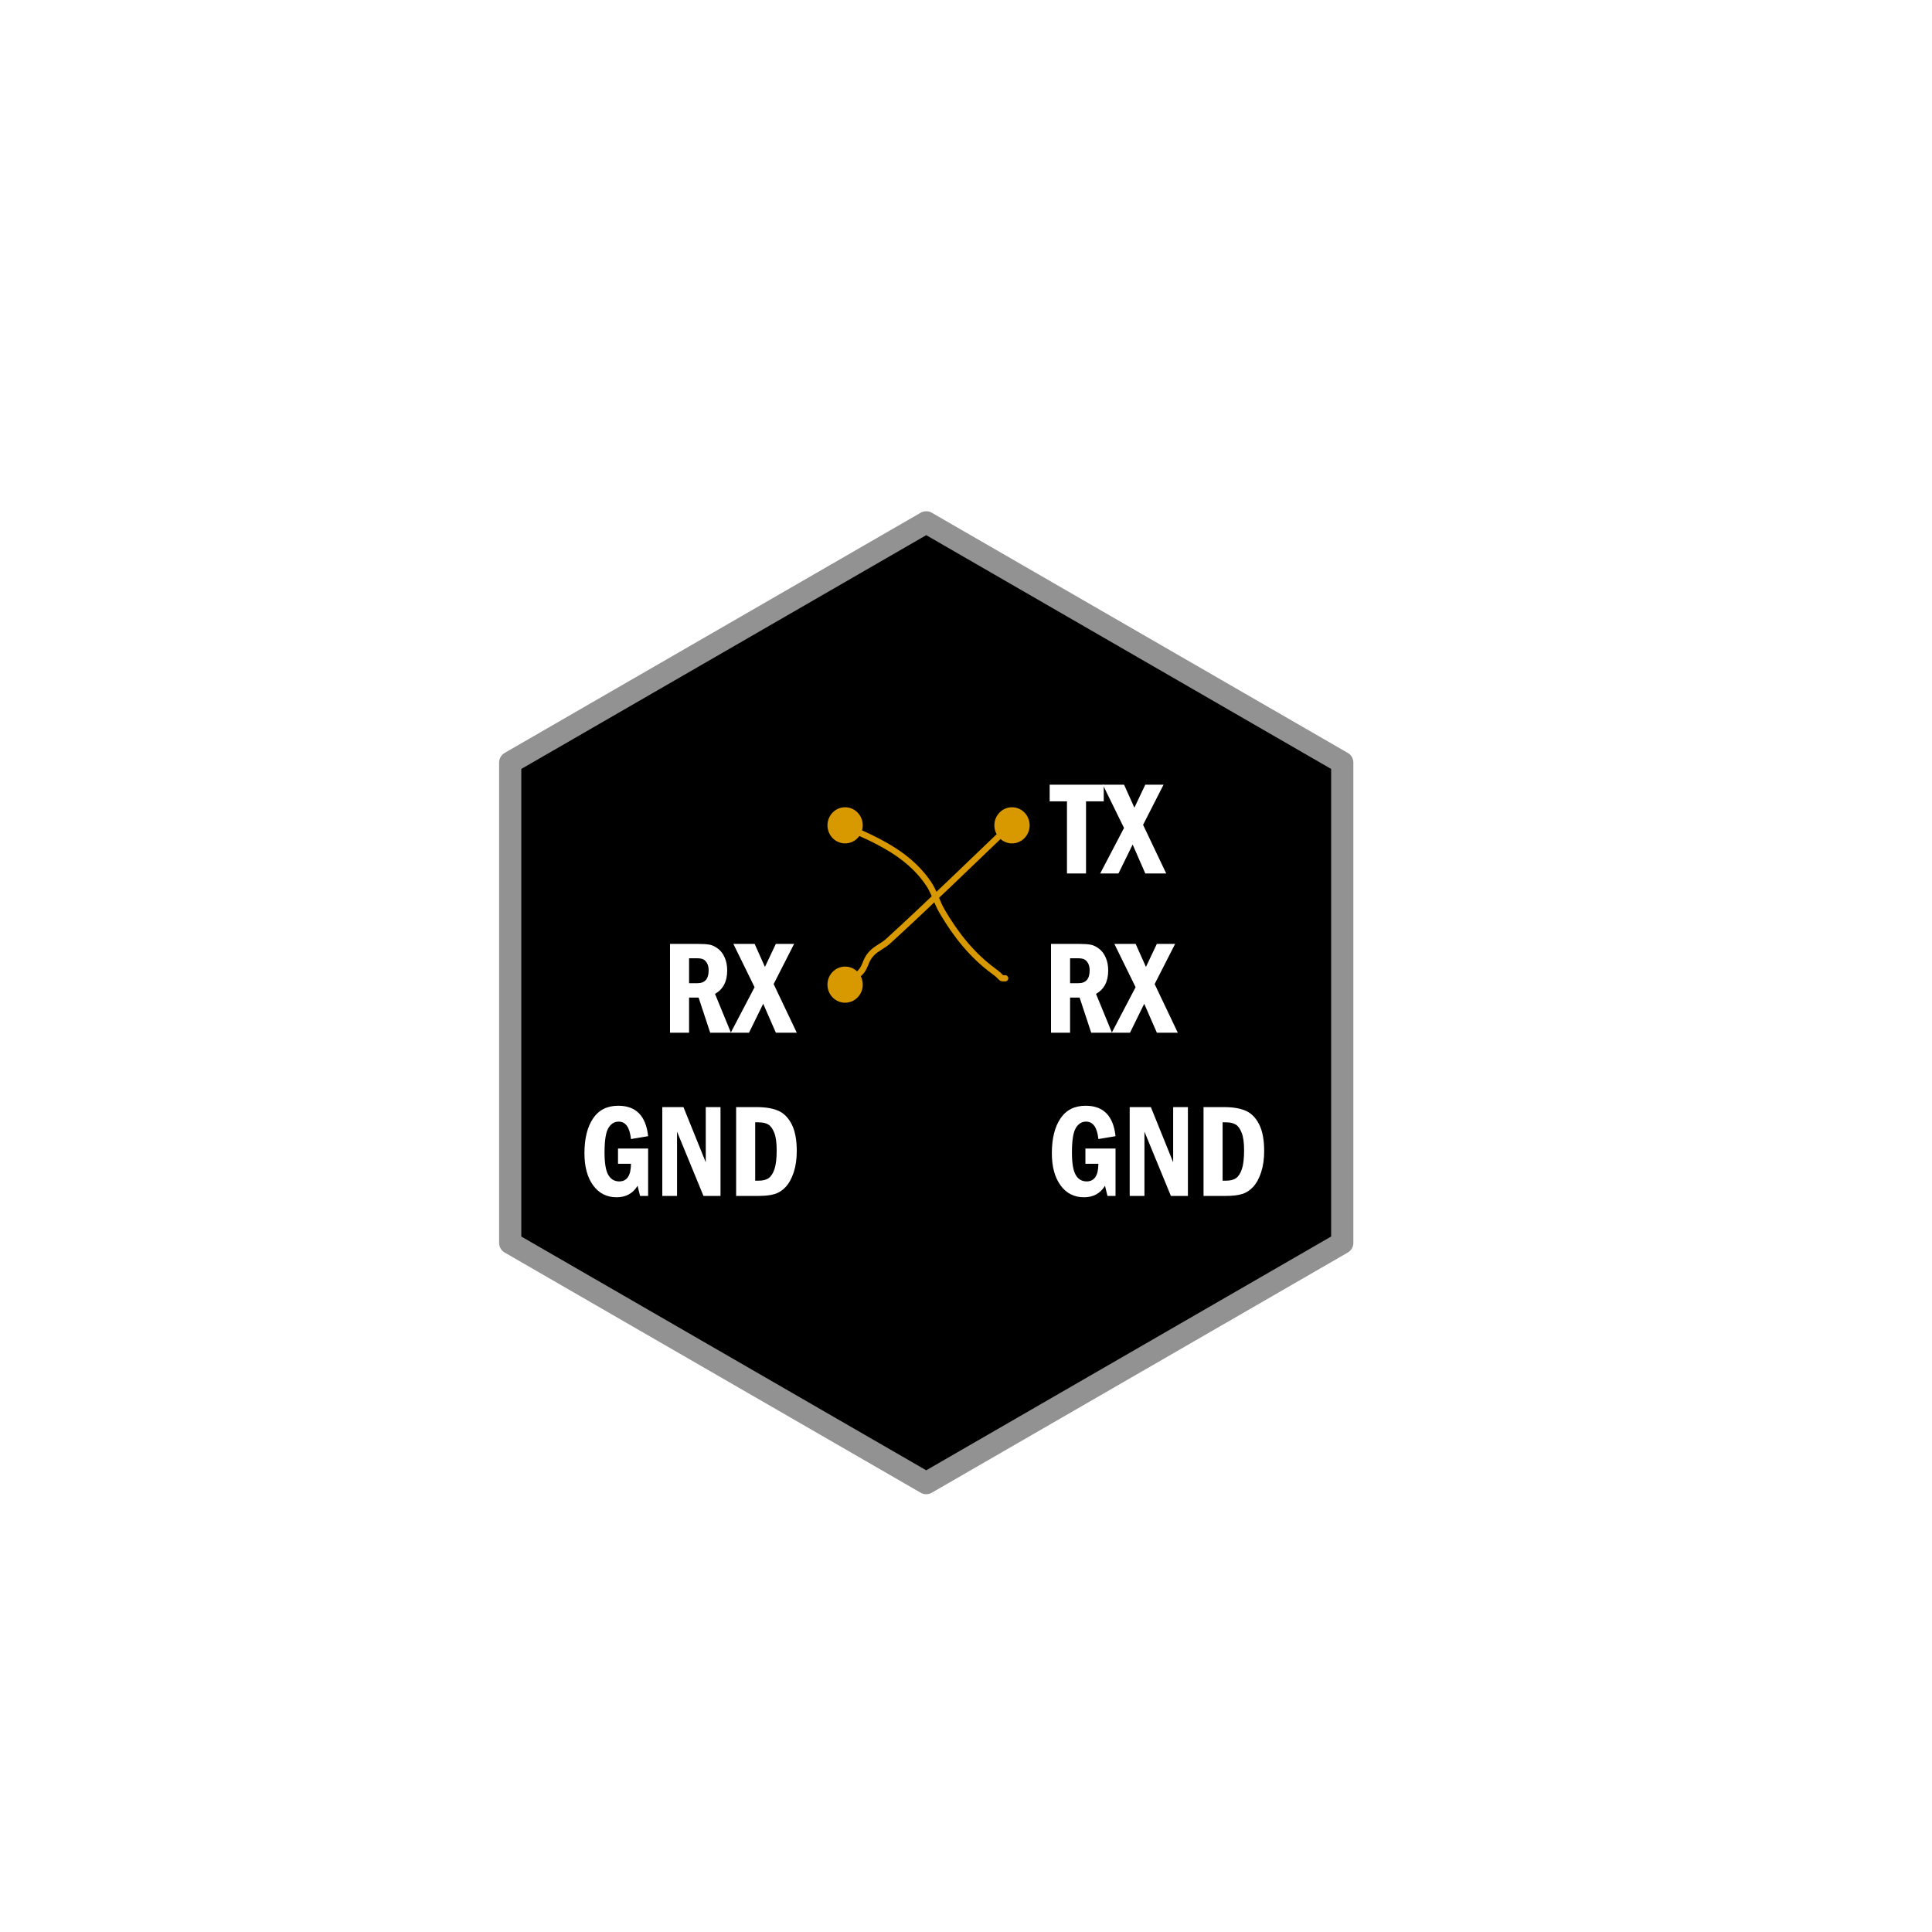 <?xml version="1.0" encoding="UTF-8" standalone="no"?>
<!-- Created with Inkscape (http://www.inkscape.org/) -->

<svg
   xmlns:dc="http://purl.org/dc/elements/1.1/"
   xmlns:cc="http://creativecommons.org/ns#"
   xmlns:rdf="http://www.w3.org/1999/02/22-rdf-syntax-ns#"
   xmlns:svg="http://www.w3.org/2000/svg"
   xmlns="http://www.w3.org/2000/svg"
   xmlns:sodipodi="http://sodipodi.sourceforge.net/DTD/sodipodi-0.dtd"
   xmlns:inkscape="http://www.inkscape.org/namespaces/inkscape"
   width="100.0mm"
   height="100.0mm"
   viewBox="0 0 100.0 100.0"
   version="1.1"
   id="svg8"
   inkscape:version="0.92.5 (2060ec1f9f, 2020-04-08)"
   sodipodi:docname="drawing.svg">
  <defs
     id="defs2">
    <linearGradient
       id="_Linear1"
       x1="0"
       y1="0"
       x2="1"
       y2="0"
       gradientUnits="userSpaceOnUse"
       gradientTransform="matrix(927.362,-516.732,516.732,927.362,1186.05,1398.62)">
      <stop
         offset="0"
         style="stop-color:rgb(0,90,0);stop-opacity:1"
         id="stop4887" />
      <stop
         offset="1"
         style="stop-color:black;stop-opacity:1"
         id="stop4889" />
    </linearGradient>
  </defs>
  <sodipodi:namedview
     id="base"
     pagecolor="#ffffff"
     bordercolor="#666666"
     borderopacity="1.0"
     inkscape:pageopacity="0.0"
     inkscape:pageshadow="2"
     inkscape:zoom="2.1795455"
     inkscape:cx="161.98295"
     inkscape:cy="179.26656"
     inkscape:document-units="mm"
     inkscape:current-layer="g52"
     showgrid="true"
     inkscape:window-width="1920"
     inkscape:window-height="1016"
     inkscape:window-x="0"
     inkscape:window-y="27"
     inkscape:window-maximized="1"
     borderlayer="true">
    <inkscape:grid
       spacingx="2.54"
       spacingy="2.54"
       empspacing="1"
       type="xygrid"
       units="mm"
       id="grid30" />
  </sodipodi:namedview>
  <g
     id="g36"
     sodipodi:insensitive="true"
     inkscape:groupmode="layer"
     inkscape:label="[fixed] BG">
    <rect
       id="rect34"
       style="stroke:none;fill-opacity:1;fill:#FFFFFF"
       height="100.0"
       width="100.0"
       y="0"
       x="0" />
  </g>
  <g
     id="g38"
     inkscape:groupmode="layer"
     inkscape:label="F.Cu">
    <g
       style="clip-rule:evenodd;fill-rule:evenodd;stroke-linecap:round;stroke-linejoin:round;stroke-miterlimit:1.5"
       transform="matrix(0.421,0,0,0.431,21.679,20.161)"
       id="g4879">
      <path
         d="m 72.65,52.408 c -1.941,-4.252 -3.882,-8.504 -5.823,-12.756 -0.37,-0.369 -0.598,-1.217 -1.11,-1.109 -2.263,0.477 -9.881,4.834 -7.486,8.596 0.845,1.329 3.153,1.577 4.436,2.218 1.47,0.735 -2.587,4.813 2.219,-3.05 0.032,-0.052 1.82,-2.061 1.109,-2.773 -0.934,-0.934 -3.544,0.934 -3.882,2.219 -0.192,0.729 -0.009,4.473 0.277,5.545 0.113,0.426 1.791,2.876 1.386,3.605 -0.394,0.71 -2.323,3.354 -3.327,3.605 -1.476,0.369 -7.663,0.345 -9.151,1.386 -0.94,0.658 -0.514,2.408 0,3.051 0.992,1.239 3.682,1.567 3.051,3.882 -0.47,1.72 -1.046,0.91 -1.664,1.941 -0.529,0.881 -0.107,0.921 -0.277,1.941 -0.12,0.72 -0.881,0.755 0.554,0.277"
         style="fill:none;stroke:#d89800;stroke-width:0.75px;stroke-linecap:butt;stroke-linejoin:miter;stroke-miterlimit:4"
         id="path4877"
         inkscape:connector-curvature="0" />
    </g>
    <g
       style="clip-rule:evenodd;fill-rule:evenodd;stroke-linecap:round;stroke-linejoin:round;stroke-miterlimit:1.5"
       transform="matrix(0.421,0,0,0.431,21.679,20.161)"
       id="g4875">
      <path
         d="m 72.65,52.408 c -5.955,5.154 -12.621,9.361 -18.856,14.141 -0.415,0.318 -0.718,0.762 -1.109,1.109 -0.442,0.394 -1.043,0.628 -1.387,1.11 -0.309,0.432 0.218,1.881 0.555,2.218 0.261,0.261 0.739,0 1.109,0"
         style="fill:none;stroke:#d89800;stroke-width:0.75px;stroke-linecap:butt;stroke-linejoin:miter;stroke-miterlimit:4"
         id="path4873"
         inkscape:connector-curvature="0" />
    </g>
    <g
       style="clip-rule:evenodd;fill-rule:evenodd;stroke-linecap:round;stroke-linejoin:round;stroke-miterlimit:1.5"
       transform="matrix(0.421,0,0,0.431,21.679,20.161)"
       id="g4883">
      <rect
         x="53.724"
         y="90.684"
         width="18.333"
         height="1.569"
         style="fill:#d89800"
         id="rect4881" />
    </g>
    <circle
       transform="matrix(0.421,0,0,0.431,21.679,20.161)"
       cx="52.408"
       cy="91.443"
       r="2.25"
       style="clip-rule:evenodd;fill-rule:evenodd;stroke-linecap:butt;stroke-linejoin:round;stroke-miterlimit:2;fill:#d89800;stroke:#000000;stroke-width:0.16px"
       id="circle4845" />
    <g
       style="clip-rule:evenodd;fill-rule:evenodd;stroke-linecap:round;stroke-linejoin:round;stroke-miterlimit:1.5"
       transform="matrix(0.421,0,0,0.431,21.679,20.161)"
       id="g4851">
      <circle
         cx="72.927"
         cy="91.443"
         r="2.25"
         style="fill:#d89800;stroke:#000000;stroke-width:0.16px;stroke-linecap:butt;stroke-miterlimit:2"
         id="circle4849" />
    </g>
    <g
       style="clip-rule:evenodd;fill-rule:evenodd;stroke-linecap:round;stroke-linejoin:round;stroke-miterlimit:1.5"
       transform="matrix(0.421,0,0,0.431,21.679,20.161)"
       id="g4867">
      <path
         d="m 52.962,52.685 c -2.425,1.617 2.458,-1.061 3.328,-1.387 0.441,-0.165 0.922,-0.195 1.386,-0.277 4.7,-0.829 9.742,-2.29 10.26,4.437 0.081,1.051 -0.255,2.168 -0.832,3.05 -1.038,1.587 -2.381,3 -3.882,4.159 -2.583,1.996 -5.444,-0.699 -5.269,-3.327 0.109,-1.637 1.289,-3.964 1.941,-5.269 0.917,-1.833 2.289,-6.038 5.269,-4.714 1.1,0.49 2.153,3.7 2.218,3.882 2.006,5.617 2.443,10.204 -1.386,15.251 -0.873,1.151 -2.153,1.934 -3.328,2.773 -0.15,0.108 -0.41,0.116 -0.554,0 -2.002,-1.601 0.445,-5.429 0.832,-6.932 0.556,-2.163 1.425,-5.513 1.109,-8.041 -0.008,-0.06 -0.945,-3.882 -1.387,-3.882 -0.261,0 -0.358,0.382 -0.554,0.554 -2.737,2.395 -1.747,0.781 -3.605,5.823 -0.738,2.003 -1.058,4.158 -1.941,6.101 -0.977,2.15 -2.403,4.066 -3.605,6.1 3.563,-0.419 7.868,-1.243 11.369,0 0.993,0.352 1.542,1.52 1.941,2.496 1.508,3.686 -0.001,6.84 -3.605,8.041 -0.62,0.207 -1.3,0.405 -1.941,0.277 -3.67,-0.734 3.329,-10.954 4.437,-12.201 0.913,-1.027 1.994,-1.893 3.05,-2.772 0.67,-0.559 1.674,-2.068 2.218,-1.387 0.423,0.528 1.247,2.073 1.387,2.773 0.09,0.453 -0.046,0.927 0,1.386 0.007,0.072 1.043,3.408 0.277,1.11"
         style="fill:none;stroke:#d89800;stroke-width:0.75px;stroke-linecap:butt;stroke-linejoin:miter;stroke-miterlimit:4"
         id="path4865"
         inkscape:connector-curvature="0" />
    </g>
    <g
       style="clip-rule:evenodd;fill-rule:evenodd;stroke-linecap:round;stroke-linejoin:round;stroke-miterlimit:1.5"
       transform="matrix(0.421,0,0,0.431,21.679,20.161)"
       id="g4871">
      <path
         d="m 72.095,70.709 c -1.557,2.076 -2.219,0.925 -4.159,2.218 -0.87,0.58 -1.265,1.789 -2.219,2.218 -1.214,0.547 -4.876,2.287 -6.654,0.832 -3.643,-2.98 4.258,-7.217 5.545,-8.596 0.87,-0.932 1.736,-3.353 -0.277,-3.605 -2.169,-0.271 -16.162,0.873 -15.251,-2.772 0.104,-0.417 4.367,-1.304 4.991,-1.387 6.482,-0.864 12.347,2.969 18.856,1.941 1.114,-0.176 2.145,-0.167 2.773,-1.109 1.593,-2.39 -19.614,-1.992 -3.05,-8.041 -10.335,1.148 -4.976,0.831 -16.083,0.831 -0.502,0 -3.605,0.231 -3.605,-0.554 0.555,1.201 0.874,2.543 1.664,3.605 2.203,2.962 10.243,11.916 14.142,13.587 1.398,0.599 1.855,0.586 3.327,0.832 z"
         style="fill:none;stroke:#d89800;stroke-width:0.75px;stroke-linecap:butt;stroke-linejoin:miter;stroke-miterlimit:4"
         id="path4869"
         inkscape:connector-curvature="0" />
    </g>
    <g
       style="clip-rule:evenodd;fill-rule:evenodd;stroke-linecap:round;stroke-linejoin:round;stroke-miterlimit:1.5"
       transform="matrix(0.421,0,0,0.431,21.679,20.161)"
       id="g4863">
      <path
         d="m 52.962,52.685 c 26.742,-2.507 -6.622,0.457 16.083,-1.109 0.291,-0.02 0.539,-0.278 0.832,-0.278 0.811,0 1.728,0.64 2.495,0.832 0.18,0.045 0.424,-0.13 0.555,0 0.092,0.093 -0.185,0.185 -0.277,0.278"
         style="fill:none;stroke:#d89800;stroke-width:0.75px;stroke-linecap:butt;stroke-linejoin:miter;stroke-miterlimit:4"
         id="path4861"
         inkscape:connector-curvature="0" />
    </g>
    <g
       style="clip-rule:evenodd;fill-rule:evenodd;stroke-linecap:round;stroke-linejoin:round;stroke-miterlimit:1.5"
       transform="matrix(0.421,0,0,0.431,21.679,20.161)"
       id="g4843">
      <circle
         cx="72.927"
         cy="71.471"
         r="2.25"
         style="fill:#d89800;stroke:#000000;stroke-width:0.16px;stroke-linecap:butt;stroke-miterlimit:2"
         id="circle4841" />
    </g>
  </g>
  <g
     id="g40"
     inkscape:groupmode="layer"
     inkscape:label="B.Cu-disabled" />
  <g
     id="g42"
     inkscape:groupmode="layer"
     inkscape:label="B.Adhes-disabled" />
  <g
     id="g44"
     inkscape:groupmode="layer"
     inkscape:label="F.Adhes-disabled" />
  <g
     id="g46"
     inkscape:groupmode="layer"
     inkscape:label="B.Paste-disabled" />
  <g
     id="g48"
     inkscape:groupmode="layer"
     inkscape:label="F.Paste-disabled" />
  <g
     id="g50"
     inkscape:groupmode="layer"
     inkscape:label="B.SilkS-disabled" />
  <g
     id="g52"
     inkscape:groupmode="layer"
     inkscape:label="F.SilkS">
    <g
       style="clip-rule:evenodd;fill-rule:evenodd;stroke-linecap:round;stroke-linejoin:round;stroke-miterlimit:1.5"
       transform="matrix(0.421,0,0,0.431,35.154,45.211)"
       id="g4793">
      <path
         d="m -0.188,-10.664 h 6.649 v 2 H 4.281 V 0 H 1.938 v -8.664 h -2.126 z"
         style="fill:#ffffff;fill-rule:nonzero"
         id="path4789"
         inkscape:connector-curvature="0" />
      <path
         d="m 6.344,-10.664 h 2.615 l 1.268,2.765 1.34,-2.765 h 2.246 L 11.296,-5.84 14.141,0 H 11.569 L 10.014,-3.475 8.269,0 H 6.023 l 2.929,-5.465 z"
         style="fill:#ffffff;fill-rule:nonzero"
         id="path4791"
         inkscape:connector-curvature="0" />
    </g>
  </g>
  <g
     id="g54"
     inkscape:groupmode="layer"
     inkscape:label="B.Mask-disabled" />
  <g
     id="g56"
     inkscape:groupmode="layer"
     inkscape:label="F.Mask-disabled" />
  <g
     id="g58"
     inkscape:groupmode="layer"
     inkscape:label="Dwgs.User-disabled" />
  <g
     id="g60"
     inkscape:groupmode="layer"
     inkscape:label="Cmts.User-disabled" />
  <g
     id="g62"
     inkscape:groupmode="layer"
     inkscape:label="Eco1.User-disabled" />
  <g
     id="g64"
     inkscape:groupmode="layer"
     inkscape:label="Eco2.User-disabled" />
  <g
     id="g66"
     inkscape:groupmode="layer"
     inkscape:label="Edge.Cuts">
    <path
       inkscape:connector-curvature="0"
       id="path4783"
       style="clip-rule:evenodd;fill-rule:evenodd;stroke-linecap:round;stroke-linejoin:round;stroke-miterlimit:1.5;fill:url(#_Linear1);stroke:#ffffff;stroke-width:5.92px"
       d="M1655.93 666.929L2066.44 903.937L2066.44 1377.95L1655.93 1614.96L1245.42 1377.95L1245.42 903.937L1655.93 666.929"
       transform="matrix(0.048,0,0,0.048,-32.293,-3.511)" />
  </g>
  <g
     id="g68"
     inkscape:groupmode="layer"
     inkscape:label="Margin-disabled" />
  <g
     id="g70"
     inkscape:groupmode="layer"
     inkscape:label="B.CrtYd-disabled" />
  <g
     id="g72"
     inkscape:groupmode="layer"
     inkscape:label="F.CrtYd-disabled" />
  <g
     id="g74"
     inkscape:groupmode="layer"
     inkscape:label="B.Fab-disabled" />
  <g
     id="g76"
     inkscape:groupmode="layer"
     inkscape:label="F.Fab-disabled" />
  <g
     id="g78"
     inkscape:groupmode="layer"
     inkscape:label="Drill">
    <g
       style="clip-rule:evenodd;fill-rule:evenodd;stroke-linecap:round;stroke-linejoin:round;stroke-miterlimit:1.5"
       transform="matrix(0.069,0,0,0.069,8.779,-18.92)"
       id="g4787" />
    <g
       style="clip-rule:evenodd;fill-rule:evenodd;stroke-linecap:round;stroke-linejoin:round;stroke-miterlimit:1.5"
       transform="matrix(0.069,0,0,0.069,10.528,-12.611)"
       id="g4787-1">
      <g
         transform="matrix(0.703,0,0,0.703,-617.053,140.621)"
         id="g4781">
        <path
           d="m 1649.04,617.323 443.92,256.299 v 512.598 l -443.92,256.3 -443.92,-256.3 V 873.622 Z"
           style="stroke:#929292;stroke-width:23.69px"
           id="path4779"
           inkscape:connector-curvature="0" />
      </g>
      <g
         transform="matrix(0.703,0,0,0.703,-621.977,132.179)"
         id="g4785" />
    </g>
    <g
       style="clip-rule:evenodd;fill-rule:evenodd;stroke-linecap:round;stroke-linejoin:round;stroke-miterlimit:1.5"
       transform="matrix(0.421,0,0,0.431,29.988,61.9)"
       id="g4801">
      <path
         d="M 4.75,-5.688 H 8.453 V 0 H 7.461 L 7.156,-1.219 C 6.583,-0.297 5.724,0.164 4.578,0.164 3.365,0.164 2.402,-0.314 1.691,-1.27 0.98,-2.225 0.625,-3.51 0.625,-5.125 c 0,-1.755 0.35,-3.145 1.051,-4.168 0.7,-1.023 1.735,-1.535 3.105,-1.535 2.183,0 3.407,1.219 3.672,3.656 L 6.344,-6.828 C 6.198,-8.224 5.693,-8.922 4.828,-8.922 c -0.526,0 -0.946,0.258 -1.262,0.774 -0.315,0.515 -0.472,1.492 -0.472,2.929 0,1.276 0.153,2.175 0.461,2.696 0.307,0.52 0.758,0.781 1.351,0.781 0.953,0 1.433,-0.706 1.438,-2.117 H 4.75 Z"
         style="fill:#ffffff;fill-rule:nonzero"
         id="path4795"
         inkscape:connector-curvature="0" />
      <path
         d="m 10.195,-10.664 h 2.602 l 2.742,6.625 v -6.625 h 1.813 V 0 h -2.094 l -3.25,-7.719 V 0 h -1.813 z"
         style="fill:#ffffff;fill-rule:nonzero"
         id="path4797"
         inkscape:connector-curvature="0" />
      <path
         d="m 19.273,-10.664 h 2.524 c 1.094,0 1.983,0.147 2.668,0.441 0.685,0.295 1.233,0.838 1.644,1.629 0.412,0.792 0.618,1.862 0.618,3.211 0,0.959 -0.125,1.809 -0.375,2.551 -0.25,0.742 -0.579,1.327 -0.985,1.754 -0.406,0.427 -0.864,0.713 -1.375,0.859 C 23.482,-0.073 22.844,0 22.078,0 h -2.805 z m 2.344,1.828 v 7.008 h 0.4 c 0.543,0 0.964,-0.104 1.261,-0.313 0.298,-0.209 0.536,-0.572 0.713,-1.091 0.178,-0.519 0.267,-1.268 0.267,-2.249 0,-0.907 -0.098,-1.606 -0.294,-2.096 -0.196,-0.49 -0.441,-0.822 -0.737,-0.997 -0.295,-0.175 -0.698,-0.262 -1.21,-0.262 z"
         style="fill:#ffffff;fill-rule:nonzero"
         id="path4799"
         inkscape:connector-curvature="0" />
    </g>
    <g
       style="clip-rule:evenodd;fill-rule:evenodd;stroke-linecap:round;stroke-linejoin:round;stroke-miterlimit:1.5"
       transform="matrix(0.421,0,0,0.431,34.255,53.452)"
       id="g4807">
      <path
         d="m 1.008,-10.664 h 3.351 c 0.651,0 1.15,0.03 1.496,0.09 0.347,0.06 0.697,0.221 1.051,0.484 0.354,0.263 0.632,0.623 0.832,1.078 0.201,0.456 0.301,0.968 0.301,1.535 0,1.334 -0.5,2.271 -1.5,2.813 L 8.5,0 H 5.949 L 4.523,-4.219 H 3.352 V 0 H 1.008 Z m 2.344,1.726 v 2.993 h 1.031 c 0.916,0 1.375,-0.513 1.375,-1.539 0,-0.355 -0.068,-0.645 -0.203,-0.871 C 5.419,-8.582 5.262,-8.736 5.082,-8.816 4.902,-8.897 4.638,-8.938 4.289,-8.938 Z"
         style="fill:#ffffff;fill-rule:nonzero"
         id="path4803"
         inkscape:connector-curvature="0" />
      <path
         d="m 8.797,-10.664 h 2.615 l 1.268,2.765 1.34,-2.765 h 2.246 L 13.75,-5.84 16.594,0 H 14.022 L 12.467,-3.475 10.722,0 H 8.477 l 2.929,-5.465 z"
         style="fill:#ffffff;fill-rule:nonzero"
         id="path4805"
         inkscape:connector-curvature="0" />
    </g>
    <g
       style="clip-rule:evenodd;fill-rule:evenodd;stroke-linecap:round;stroke-linejoin:round;stroke-miterlimit:1.5"
       transform="matrix(0.421,0,0,0.431,54.41,45.211)"
       id="g4813">
      <path
         d="m -0.188,-10.664 h 6.649 v 2 H 4.281 V 0 H 1.938 v -8.664 h -2.126 z"
         style="fill:#ffffff;fill-rule:nonzero"
         id="path4809"
         inkscape:connector-curvature="0" />
      <path
         d="m 6.344,-10.664 h 2.615 l 1.268,2.765 1.34,-2.765 h 2.246 L 11.296,-5.84 14.141,0 H 11.569 L 10.014,-3.475 8.269,0 H 6.023 l 2.929,-5.465 z"
         style="fill:#ffffff;fill-rule:nonzero"
         id="path4811"
         inkscape:connector-curvature="0" />
    </g>
    <g
       style="clip-rule:evenodd;fill-rule:evenodd;stroke-linecap:round;stroke-linejoin:round;stroke-miterlimit:1.5"
       transform="matrix(0.421,0,0,0.431,54.181,61.9)"
       id="g4821">
      <path
         d="M 4.75,-5.688 H 8.453 V 0 H 7.461 L 7.156,-1.219 C 6.583,-0.297 5.724,0.164 4.578,0.164 3.365,0.164 2.402,-0.314 1.691,-1.27 0.98,-2.225 0.625,-3.51 0.625,-5.125 c 0,-1.755 0.35,-3.145 1.051,-4.168 0.7,-1.023 1.735,-1.535 3.105,-1.535 2.183,0 3.407,1.219 3.672,3.656 L 6.344,-6.828 C 6.198,-8.224 5.693,-8.922 4.828,-8.922 c -0.526,0 -0.946,0.258 -1.262,0.774 -0.315,0.515 -0.472,1.492 -0.472,2.929 0,1.276 0.153,2.175 0.461,2.696 0.307,0.52 0.758,0.781 1.351,0.781 0.953,0 1.433,-0.706 1.438,-2.117 H 4.75 Z"
         style="fill:#ffffff;fill-rule:nonzero"
         id="path4815"
         inkscape:connector-curvature="0" />
      <path
         d="m 10.195,-10.664 h 2.602 l 2.742,6.625 v -6.625 h 1.813 V 0 h -2.094 l -3.25,-7.719 V 0 h -1.813 z"
         style="fill:#ffffff;fill-rule:nonzero"
         id="path4817"
         inkscape:connector-curvature="0" />
      <path
         d="m 19.273,-10.664 h 2.524 c 1.094,0 1.983,0.147 2.668,0.441 0.685,0.295 1.233,0.838 1.644,1.629 0.412,0.792 0.618,1.862 0.618,3.211 0,0.959 -0.125,1.809 -0.375,2.551 -0.25,0.742 -0.579,1.327 -0.985,1.754 -0.406,0.427 -0.864,0.713 -1.375,0.859 C 23.482,-0.073 22.844,0 22.078,0 h -2.805 z m 2.344,1.828 v 7.008 h 0.4 c 0.543,0 0.964,-0.104 1.261,-0.313 0.298,-0.209 0.536,-0.572 0.713,-1.091 0.178,-0.519 0.267,-1.268 0.267,-2.249 0,-0.907 -0.098,-1.606 -0.294,-2.096 -0.196,-0.49 -0.441,-0.822 -0.737,-0.997 -0.295,-0.175 -0.698,-0.262 -1.21,-0.262 z"
         style="fill:#ffffff;fill-rule:nonzero"
         id="path4819"
         inkscape:connector-curvature="0" />
    </g>
    <g
       style="clip-rule:evenodd;fill-rule:evenodd;stroke-linecap:round;stroke-linejoin:round;stroke-miterlimit:1.5"
       transform="matrix(0.421,0,0,0.431,53.976,53.452)"
       id="g4827">
      <path
         d="m 1.008,-10.664 h 3.351 c 0.651,0 1.15,0.03 1.496,0.09 0.347,0.06 0.697,0.221 1.051,0.484 0.354,0.263 0.632,0.623 0.832,1.078 0.201,0.456 0.301,0.968 0.301,1.535 0,1.334 -0.5,2.271 -1.5,2.813 L 8.5,0 H 5.949 L 4.523,-4.219 H 3.352 V 0 H 1.008 Z m 2.344,1.726 v 2.993 h 1.031 c 0.916,0 1.375,-0.513 1.375,-1.539 0,-0.355 -0.068,-0.645 -0.203,-0.871 C 5.419,-8.582 5.262,-8.736 5.082,-8.816 4.902,-8.897 4.638,-8.938 4.289,-8.938 Z"
         style="fill:#ffffff;fill-rule:nonzero"
         id="path4823"
         inkscape:connector-curvature="0" />
      <path
         d="m 8.797,-10.664 h 2.615 l 1.268,2.765 1.34,-2.765 h 2.246 L 13.75,-5.84 16.594,0 H 14.022 L 12.467,-3.475 10.722,0 H 8.477 l 2.929,-5.465 z"
         style="fill:#ffffff;fill-rule:nonzero"
         id="path4825"
         inkscape:connector-curvature="0" />
    </g>
    <g
       style="clip-rule:evenodd;fill-rule:evenodd;stroke-linecap:round;stroke-linejoin:round;stroke-miterlimit:1.5"
       transform="matrix(0.421,0,0,0.431,21.679,20.161)"
       id="g4831">
      <circle
         cx="52.408"
         cy="52.338"
         r="2.25"
         style="fill:#d89800;stroke:#000000;stroke-width:0.16px;stroke-linecap:butt;stroke-miterlimit:2"
         id="circle4829" />
    </g>
    <g
       style="clip-rule:evenodd;fill-rule:evenodd;stroke-linecap:round;stroke-linejoin:round;stroke-miterlimit:1.5"
       transform="matrix(0.421,0,0,0.431,21.679,20.161)"
       id="g4835">
      <circle
         cx="72.927"
         cy="52.338"
         r="2.25"
         style="fill:#d89800;stroke:#000000;stroke-width:0.16px;stroke-linecap:butt;stroke-miterlimit:2"
         id="circle4833" />
    </g>
    <g
       style="clip-rule:evenodd;fill-rule:evenodd;stroke-linecap:round;stroke-linejoin:round;stroke-miterlimit:1.5"
       transform="matrix(0.421,0,0,0.431,21.679,20.161)"
       id="g4839">
      <circle
         cx="52.408"
         cy="71.471"
         r="2.25"
         style="fill:#d89800;stroke:#000000;stroke-width:0.16px;stroke-linecap:butt;stroke-miterlimit:2"
         id="circle4837" />
    </g>
    <g
       style="clip-rule:evenodd;fill-rule:evenodd;stroke-linecap:round;stroke-linejoin:round;stroke-miterlimit:1.5"
       transform="matrix(0.421,0,0,0.431,21.679,20.161)"
       id="g4847" />
    <g
       style="clip-rule:evenodd;fill-rule:evenodd;stroke-linecap:round;stroke-linejoin:round;stroke-miterlimit:1.5"
       transform="matrix(0.421,0,0,0.431,21.679,20.161)"
       id="g4855">
      <path
         d="m 52.962,52.685 c 0.832,0.37 1.673,0.719 2.496,1.109 2.819,1.335 5.393,2.923 7.209,5.546 0.706,1.019 1.026,2.264 1.664,3.327 1.702,2.837 3.708,5.303 6.378,7.21 1.242,0.887 0.635,0.832 1.386,0.832"
         style="fill:none;stroke:#d89800;stroke-width:0.75px;stroke-linecap:butt;stroke-linejoin:miter;stroke-miterlimit:4"
         id="path4853"
         inkscape:connector-curvature="0" />
    </g>
    <g
       style="clip-rule:evenodd;fill-rule:evenodd;stroke-linecap:round;stroke-linejoin:round;stroke-miterlimit:1.5"
       transform="matrix(0.421,0,0,0.431,21.679,20.161)"
       id="g4859">
      <path
         d="m 72.65,52.408 c -4.145,3.877 -10.507,9.893 -14.974,13.864 -0.594,0.528 -1.379,0.824 -1.941,1.386 -1.09,1.091 -0.591,1.761 -1.941,2.773 -0.827,0.62 -0.22,0.555 -0.832,0.555"
         style="fill:none;stroke:#d89800;stroke-width:0.75px;stroke-linecap:butt;stroke-linejoin:miter;stroke-miterlimit:4"
         id="path4857"
         inkscape:connector-curvature="0" />
    </g>
  </g>
</svg>
